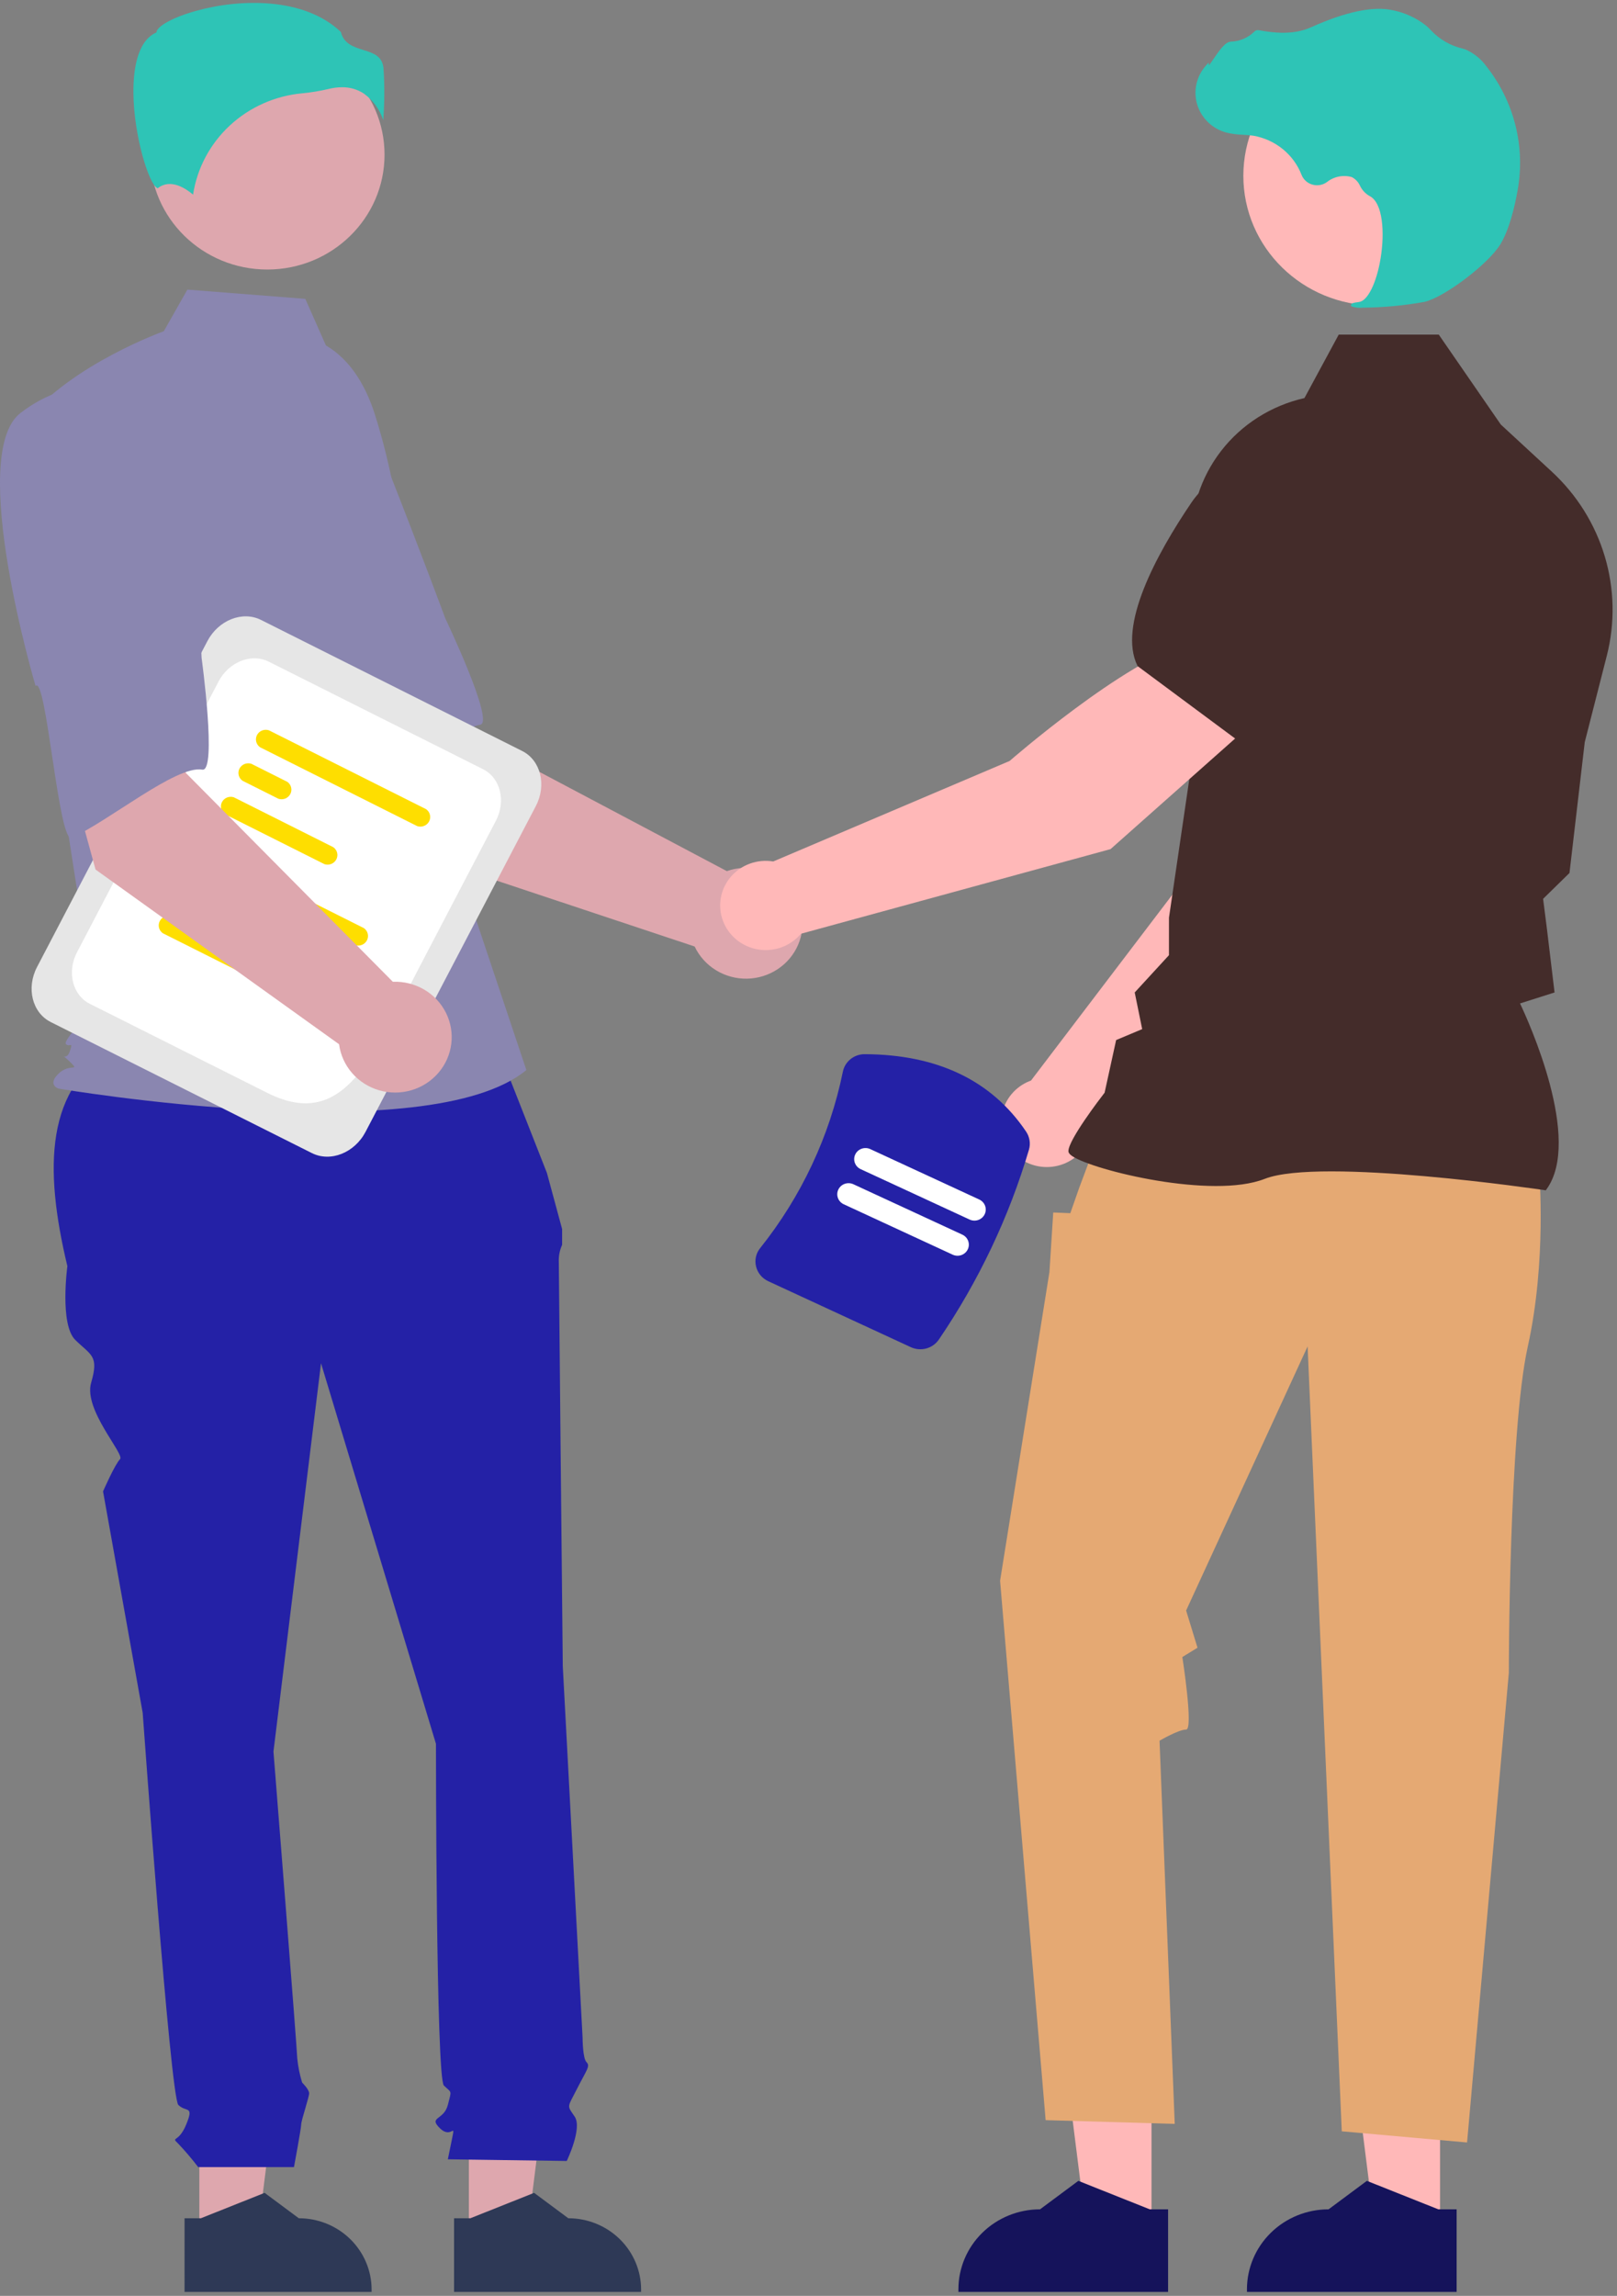 <svg width="272" height="386" viewBox="0 0 272 386" fill="none" xmlns="http://www.w3.org/2000/svg">
<rect x="0" y="0" width="272" height="386" fill="#808080" stroke="none"/>
<path d="M68.776 143.146L48.23 111.546L72.022 99.068L78.266 123.177L122.265 146.461C124.002 145.848 125.883 145.744 127.68 146.161C129.476 146.578 131.11 147.498 132.382 148.808C133.654 150.119 134.509 151.763 134.843 153.541C135.177 155.32 134.975 157.154 134.263 158.822C133.55 160.49 132.358 161.919 130.83 162.935C129.303 163.95 127.507 164.509 125.661 164.542C123.815 164.575 121.999 164.082 120.435 163.122C118.871 162.162 117.625 160.777 116.851 159.136L68.776 143.146Z" fill="#DEA7AE"/>
<path d="M33.218 73.645C26.762 82.928 49.705 116.669 49.705 116.669C50.822 114.309 61.506 140.803 63.296 139.238C68.381 134.79 76.343 122.4 80.768 121.848C83.299 121.532 74.899 103.955 74.899 103.955C74.899 103.955 71.059 93.576 65.85 80.317C64.448 76.542 62.094 73.175 59.006 70.531C55.918 67.887 52.198 66.05 48.19 65.193C48.19 65.193 39.674 64.363 33.218 73.645Z" fill="#8A86B0"/>
<path d="M33.534 376.071L43.291 376.07L47.933 339.211L33.532 339.212L33.534 376.071Z" fill="#DEA7AE"/>
<path d="M31.044 372.951L33.791 372.951L44.514 368.68L50.261 372.95H50.262C53.51 372.95 56.624 374.214 58.921 376.463C61.218 378.712 62.508 381.762 62.508 384.943V385.333L31.045 385.334L31.044 372.951Z" fill="#2E3956"/>
<path d="M78.867 376.071L88.624 376.07L93.267 339.211L78.865 339.212L78.867 376.071Z" fill="#DEA7AE"/>
<path d="M76.378 372.951L79.124 372.951L89.847 368.68L95.594 372.95H95.595C98.843 372.95 101.958 374.214 104.254 376.463C106.551 378.712 107.841 381.762 107.842 384.943V385.333L76.378 385.334L76.378 372.951Z" fill="#2E3956"/>
<path d="M83.09 174.56L19.621 176.114C7.567 182.526 7.384 196.403 11.333 212.88C11.333 212.88 10 222.673 12.666 225.284C15.333 227.896 16.666 227.896 15.333 232.466C14 237.036 21.044 244.5 20.189 245.338C19.333 246.176 17.333 250.746 17.333 250.746L24 287.96C24 287.96 28.666 352.595 30 353.901C31.333 355.206 32.666 353.901 31.333 357.165C30 360.43 28.666 359.124 30 360.43C31.181 361.677 32.294 362.984 33.333 364.347H49.451C49.451 364.347 50.666 357.818 50.666 357.165C50.666 356.512 52 352.595 52 351.942C52 351.289 50.821 350.135 50.821 350.135C50.414 348.808 50.139 347.445 50 346.066C50 344.761 46 294.489 46 294.489L54 229.201L73.333 293.183C73.333 293.183 73.333 349.331 74.666 350.636C76 351.942 76 351.289 75.333 353.901C74.666 356.512 72 355.859 74 357.818C76 359.777 76.666 356.512 76 359.777L75.333 363.041L95.333 363.321C95.333 363.321 98 357.818 96.666 355.859C95.333 353.901 95.413 354.435 97.04 351.23C98.666 348.025 99.333 347.372 98.666 346.719C98 346.066 98 342.594 98 342.594L94.666 280.126C94.666 280.126 94 214.185 94 212.227C93.95 211.219 94.139 210.213 94.554 209.29V206.631L92 197.211L83.09 174.56Z" fill="#2421A6"/>
<path d="M44.963 45.315C55.855 45.315 64.684 36.668 64.684 26.002C64.684 15.336 55.855 6.69 44.963 6.69C34.072 6.69 25.243 15.336 25.243 26.002C25.243 36.668 34.072 45.315 44.963 45.315Z" fill="#DEA7AE"/>
<path d="M54.824 58.08C59.072 60.553 61.613 65.098 63.072 69.722C65.773 78.284 67.399 87.137 67.914 96.084L69.455 122.87L88.539 179.904C71.999 193.61 9.829 183.019 9.829 183.019C9.829 183.019 7.921 182.396 9.829 180.527C11.738 178.658 13.595 180.314 11.687 178.445C9.779 176.576 11.094 178.658 11.73 176.789C12.367 174.92 11.73 176.166 11.094 175.543C10.458 174.92 16.019 169.313 16.019 169.313L10.93 136.575L4.568 70.539C12.202 61.194 27.555 55.686 27.555 55.686L31.521 48.693L51.356 50.247L54.824 58.08Z" fill="#8A86B0"/>
<path d="M61.22 15.742C62.752 16.862 63.888 18.424 64.466 20.209C64.689 17.292 64.703 14.364 64.508 11.445C64.276 9.394 62.802 8.933 61.094 8.398C59.553 7.915 57.809 7.37 57.34 5.379C51.141 -0.527 40.35 -0.229 32.965 1.831C28.901 2.965 26.563 4.421 26.354 5.274L26.31 5.45L26.145 5.531C23.013 7.064 22.403 11.908 22.443 15.701C22.52 22.847 25.039 30.963 26.459 31.623C26.534 31.658 26.553 31.644 26.585 31.617C28.723 29.945 31.33 31.745 32.476 32.723C33.152 28.282 35.328 24.19 38.657 21.102C41.986 18.013 46.276 16.107 50.841 15.686C52.332 15.545 53.811 15.302 55.267 14.959C56.006 14.772 56.765 14.675 57.528 14.669C58.842 14.649 60.13 15.024 61.22 15.742Z" fill="#2EC4B6"/>
<path d="M183.641 189.948L221.576 152.223L231.57 122.051L215.487 115.68C207.519 123.55 199.318 147.644 199.318 147.644L173.426 181.675C173.219 181.75 173.013 181.83 172.81 181.924C171.618 182.475 170.591 183.318 169.829 184.372C169.067 185.425 168.595 186.653 168.459 187.937C168.324 189.221 168.528 190.518 169.054 191.702C169.579 192.886 170.407 193.917 171.459 194.696C172.51 195.475 173.749 195.975 175.055 196.148C176.361 196.321 177.691 196.161 178.916 195.684C180.141 195.206 181.219 194.428 182.047 193.423C182.875 192.418 183.424 191.221 183.641 189.948Z" fill="#FFB8B8"/>
<path d="M211.099 119.132L231.439 124.894L231.515 124.879C238.991 123.458 244.905 111.29 248.55 101.333C249.749 98.049 249.63 94.441 248.217 91.24C246.804 88.038 244.202 85.482 240.938 84.087C238.523 83.074 235.867 82.742 233.269 83.13C230.672 83.518 228.237 84.61 226.24 86.282L216.099 94.833L211.099 119.132Z" fill="#FEDE00"/>
<path d="M193.698 374.949L182.759 374.949L177.555 333.63L193.699 333.631L193.698 374.949Z" fill="#FFB8B8"/>
<path d="M196.488 371.451L193.409 371.451L181.389 366.664L174.946 371.451H174.945C171.304 371.451 167.813 372.867 165.238 375.389C162.664 377.91 161.217 381.329 161.217 384.895V385.332L196.487 385.333L196.488 371.451Z" fill="#15135B"/>
<path d="M242.234 374.949L231.295 374.949L226.092 333.63L242.236 333.631L242.234 374.949Z" fill="#FFB8B8"/>
<path d="M245.024 371.451L241.945 371.451L229.925 366.664L223.482 371.451H223.481C219.84 371.451 216.349 372.867 213.774 375.389C211.2 377.91 209.753 381.329 209.753 384.895V385.332L245.023 385.333L245.024 371.451Z" fill="#15135B"/>
<path d="M258.913 196.975C258.913 196.975 260.19 211.985 256.997 226.37C253.804 240.755 253.804 281.267 253.804 281.267L246.779 360.211L225.704 358.335L219.956 226.37L199.52 270.775L201.436 277.029L198.884 278.593C198.884 278.593 200.797 290.789 199.52 290.789C198.243 290.789 195.05 292.665 195.05 292.665L197.604 357.084L175.89 356.458L168.227 265.772L176.529 213.861L177.168 203.855L180.042 203.97L181.505 199.789L184.193 192.597L258.913 196.975Z" fill="#E5A973"/>
<path d="M260.017 200.128L260.131 199.972C266.21 191.637 257.067 171.61 255.688 168.706L261.496 166.861L260.188 155.973L259.569 151.12L264.008 146.772L264.02 146.664L266.575 124.774L270.289 110.235C271.688 104.739 271.569 98.977 269.943 93.541C268.317 88.104 265.244 83.19 261.038 79.301L252.452 71.374L242.018 56.255H225.192L219.423 66.927C213.83 68.193 208.867 71.34 205.4 75.821C201.932 80.302 200.18 85.832 200.448 91.448L201.755 119.437L196.637 154.286L196.634 160.593L190.873 166.862L192.131 173.022L187.747 174.862L185.811 183.708C185.01 184.743 179.722 191.648 179.722 193.535C179.722 193.819 179.936 194.093 180.394 194.397C183.998 196.786 203.915 201.658 212.73 198.204C222.12 194.527 259.447 200.043 259.823 200.099L260.017 200.128Z" fill="#442C2A"/>
<path d="M231.432 51.373C243.739 51.373 253.716 41.603 253.716 29.551C253.716 17.498 243.739 7.728 231.432 7.728C219.125 7.728 209.148 17.498 209.148 29.551C209.148 41.603 219.125 51.373 231.432 51.373Z" fill="#FFB8B8"/>
<path d="M229.297 51.727C232.748 51.693 236.19 51.37 239.585 50.762C242.946 50.003 250.361 44.388 252.382 41.071C253.884 38.606 254.785 34.793 255.277 32.029C255.94 28.371 255.813 24.618 254.901 21.011C253.989 17.405 252.314 14.026 249.985 11.094C249.087 9.865 247.866 8.897 246.453 8.292C246.328 8.248 246.199 8.209 246.069 8.177C244.02 7.704 242.162 6.642 240.734 5.127C240.457 4.82 240.157 4.534 239.838 4.269C238.235 3.013 236.352 2.145 234.342 1.738C231.094 0.975 226.449 1.932 220.535 4.585C217.564 5.919 214.266 5.547 211.725 5.074C211.582 5.051 211.436 5.064 211.3 5.114C211.165 5.163 211.045 5.246 210.953 5.355C209.903 6.371 208.5 6.96 207.026 7.004C206.123 7.066 205.208 8.315 204.104 9.941C203.854 10.31 203.561 10.741 203.349 11.004L203.307 10.511L202.81 11.075C202.03 11.963 201.492 13.029 201.245 14.175C200.999 15.321 201.053 16.51 201.402 17.63C201.751 18.75 202.384 19.766 203.241 20.582C204.099 21.398 205.154 21.988 206.307 22.298C207.222 22.512 208.157 22.634 209.097 22.661C209.667 22.697 210.257 22.734 210.823 22.816C212.642 23.133 214.346 23.906 215.769 25.061C217.191 26.215 218.284 27.712 218.94 29.403C219.095 29.794 219.339 30.145 219.654 30.428C219.97 30.712 220.347 30.921 220.758 31.039C221.169 31.157 221.602 31.181 222.024 31.109C222.446 31.037 222.845 30.872 223.191 30.625C223.766 30.162 224.448 29.842 225.177 29.693C225.905 29.544 226.66 29.57 227.377 29.768C228 30.087 228.492 30.606 228.771 31.238C229.108 31.942 229.651 32.531 230.331 32.931C232.651 34.029 232.944 39.147 232.235 43.437C231.55 47.572 230.062 50.588 228.615 50.772C227.501 50.914 227.376 50.995 227.3 51.19L227.232 51.365L227.362 51.524C227.984 51.727 228.644 51.797 229.297 51.727Z" fill="#2EC4B6"/>
<path d="M210.809 121.465L200.098 108.1C189.187 111.042 169.828 127.941 169.828 127.941L130.07 144.837C128.743 144.619 127.381 144.747 126.12 145.208C124.86 145.669 123.745 146.447 122.89 147.464C122.034 148.481 121.467 149.701 121.245 151C121.024 152.3 121.156 153.634 121.629 154.868C122.101 156.102 122.897 157.192 123.936 158.029C124.976 158.866 126.222 159.42 127.549 159.635C128.877 159.85 130.239 159.719 131.498 159.255C132.758 158.791 133.87 158.01 134.723 156.991L186.805 142.762L210.809 121.465Z" fill="#FFB8B8"/>
<path d="M208.242 124.521L225.143 106.071L226.081 92.997C226.256 90.43 225.694 87.866 224.459 85.595C223.223 83.324 221.364 81.437 219.091 80.147C215.998 78.418 212.35 77.903 208.885 78.708C205.419 79.513 202.395 81.576 200.423 84.48C194.452 93.294 188.027 105.211 191.333 111.93L191.366 111.998L208.242 124.521Z" fill="#442C2A"/>
<path d="M52.468 193.871L8.542 171.839C5.418 170.272 4.383 166.116 6.235 162.574L34.876 107.807C36.728 104.265 40.777 102.659 43.902 104.226L87.828 126.257C90.953 127.824 91.987 131.981 90.135 135.523L61.494 190.289C59.642 193.831 55.593 195.438 52.468 193.871Z" fill="#E6E6E6"/>
<path d="M44.963 183.743L15.119 168.775C12.193 167.307 11.223 163.414 12.958 160.097L36.753 114.598C38.487 111.281 42.28 109.776 45.206 111.244L81.251 129.323C84.178 130.79 85.147 134.683 83.412 138L70.486 162.718C62.758 177.494 57.998 190.28 44.963 183.743Z" fill="white"/>
<path d="M59.719 158.896L33.285 145.638C32.962 145.413 32.732 145.081 32.638 144.703C32.544 144.325 32.592 143.927 32.773 143.581C32.954 143.236 33.256 142.965 33.624 142.819C33.991 142.673 34.401 142.661 34.776 142.787L61.21 156.044C61.533 156.27 61.763 156.602 61.857 156.979C61.951 157.357 61.903 157.755 61.722 158.101C61.541 158.447 61.239 158.718 60.871 158.864C60.504 159.01 60.094 159.021 59.719 158.896Z" fill="#FEDE00"/>
<path d="M36.371 154.298L30.339 151.272C30.015 151.047 29.786 150.715 29.692 150.337C29.598 149.96 29.646 149.562 29.827 149.216C30.008 148.87 30.309 148.599 30.677 148.453C31.045 148.307 31.454 148.296 31.83 148.421L37.862 151.446C38.186 151.672 38.415 152.004 38.509 152.381C38.603 152.759 38.556 153.157 38.375 153.503C38.194 153.849 37.892 154.12 37.524 154.266C37.156 154.412 36.747 154.423 36.371 154.298Z" fill="#FEDE00"/>
<path d="M44.109 165.29L27.392 156.906C27.069 156.68 26.84 156.348 26.745 155.971C26.651 155.593 26.699 155.195 26.88 154.849C27.061 154.503 27.363 154.232 27.731 154.087C28.099 153.941 28.508 153.929 28.884 154.054L45.6 162.438C45.923 162.664 46.153 162.996 46.247 163.373C46.341 163.751 46.293 164.149 46.112 164.495C45.931 164.841 45.63 165.112 45.262 165.258C44.894 165.404 44.485 165.415 44.109 165.29V165.29Z" fill="#FEDE00"/>
<path d="M70.179 138.894L43.745 125.636C43.422 125.411 43.193 125.079 43.099 124.701C43.005 124.324 43.052 123.926 43.233 123.58C43.414 123.234 43.716 122.963 44.084 122.817C44.452 122.671 44.861 122.66 45.237 122.785L71.671 136.043C71.994 136.268 72.223 136.6 72.317 136.978C72.411 137.355 72.364 137.753 72.183 138.099C72.002 138.445 71.7 138.716 71.332 138.862C70.964 139.008 70.555 139.019 70.179 138.894Z" fill="#FEDE00"/>
<path d="M46.832 134.295L40.799 131.27C40.476 131.044 40.246 130.712 40.152 130.335C40.058 129.957 40.106 129.559 40.287 129.213C40.468 128.867 40.77 128.597 41.138 128.451C41.506 128.305 41.915 128.293 42.291 128.418L48.323 131.444C48.646 131.669 48.876 132.001 48.97 132.379C49.064 132.756 49.016 133.154 48.835 133.5C48.654 133.846 48.352 134.117 47.984 134.263C47.617 134.409 47.207 134.42 46.832 134.295Z" fill="#FEDE00"/>
<path d="M54.57 145.288L37.853 136.904C37.53 136.678 37.3 136.346 37.206 135.969C37.112 135.591 37.16 135.193 37.341 134.847C37.522 134.501 37.824 134.23 38.191 134.084C38.559 133.938 38.968 133.927 39.344 134.052L56.061 142.436C56.384 142.662 56.614 142.994 56.708 143.371C56.802 143.749 56.754 144.147 56.573 144.493C56.392 144.839 56.09 145.109 55.722 145.255C55.355 145.401 54.945 145.413 54.57 145.288L54.57 145.288Z" fill="#FEDE00"/>
<path d="M16.069 146.192L6.145 110.013L32.663 105.096L31.238 129.93L66.08 165.064C67.925 164.99 69.752 165.444 71.338 166.369C72.924 167.294 74.201 168.652 75.013 170.275C75.825 171.899 76.137 173.719 75.911 175.513C75.685 177.308 74.931 178.999 73.74 180.381C72.55 181.763 70.975 182.775 69.207 183.296C67.438 183.816 65.554 183.821 63.783 183.311C62.012 182.8 60.431 181.796 59.232 180.421C58.034 179.046 57.27 177.359 57.034 175.566L16.069 146.192Z" fill="#DEA7AE"/>
<path d="M3.432 69.448C-5.57 76.407 5.983 115.333 5.983 115.333C7.772 113.41 9.851 141.822 12.037 140.855C18.251 138.105 29.64 128.624 34.031 129.397C36.542 129.839 33.911 110.604 33.911 110.604C33.911 110.604 33.427 99.575 32.518 85.396C32.337 81.383 31.122 77.48 28.986 74.051C26.85 70.621 23.863 67.777 20.303 65.782C20.303 65.782 12.433 62.489 3.432 69.448Z" fill="#8A86B0"/>
<path d="M153.204 226.495L129.234 215.41C128.722 215.174 128.27 214.828 127.914 214.397C127.557 213.966 127.305 213.461 127.176 212.921C127.046 212.393 127.04 211.843 127.158 211.312C127.277 210.781 127.516 210.283 127.859 209.856C134.802 201.165 139.57 191.002 141.78 180.182C141.947 179.354 142.402 178.607 143.068 178.071C143.734 177.534 144.569 177.24 145.432 177.239C157.657 177.28 166.794 181.652 172.587 190.231C172.893 190.677 173.095 191.183 173.181 191.714C173.266 192.245 173.232 192.787 173.081 193.304C169.726 204.627 164.622 215.381 157.944 225.192C157.448 225.933 156.695 226.474 155.824 226.714C154.952 226.953 154.022 226.875 153.204 226.495Z" fill="#2421A6"/>
<path d="M160.256 210.948L141.928 202.472C141.472 202.261 141.12 201.881 140.95 201.417C140.78 200.952 140.805 200.44 141.021 199.993C141.236 199.547 141.623 199.202 142.098 199.036C142.573 198.869 143.096 198.894 143.552 199.105L161.88 207.58C162.105 207.685 162.308 207.832 162.476 208.013C162.644 208.194 162.773 208.405 162.858 208.635C162.942 208.866 162.979 209.11 162.967 209.354C162.955 209.598 162.894 209.838 162.787 210.059C162.68 210.28 162.53 210.478 162.345 210.643C162.161 210.807 161.944 210.934 161.709 211.017C161.474 211.099 161.225 211.135 160.976 211.124C160.726 211.112 160.482 211.052 160.256 210.948H160.256Z" fill="white"/>
<path d="M163.103 205.042L144.775 196.567C144.319 196.356 143.967 195.976 143.797 195.511C143.627 195.046 143.652 194.534 143.868 194.088C144.083 193.641 144.471 193.297 144.945 193.13C145.42 192.964 145.943 192.988 146.399 193.199L164.727 201.675C165.183 201.886 165.535 202.265 165.705 202.73C165.875 203.195 165.85 203.707 165.634 204.154C165.419 204.6 165.031 204.945 164.557 205.111C164.082 205.278 163.559 205.253 163.103 205.042V205.042Z" fill="white"/>
</svg>
